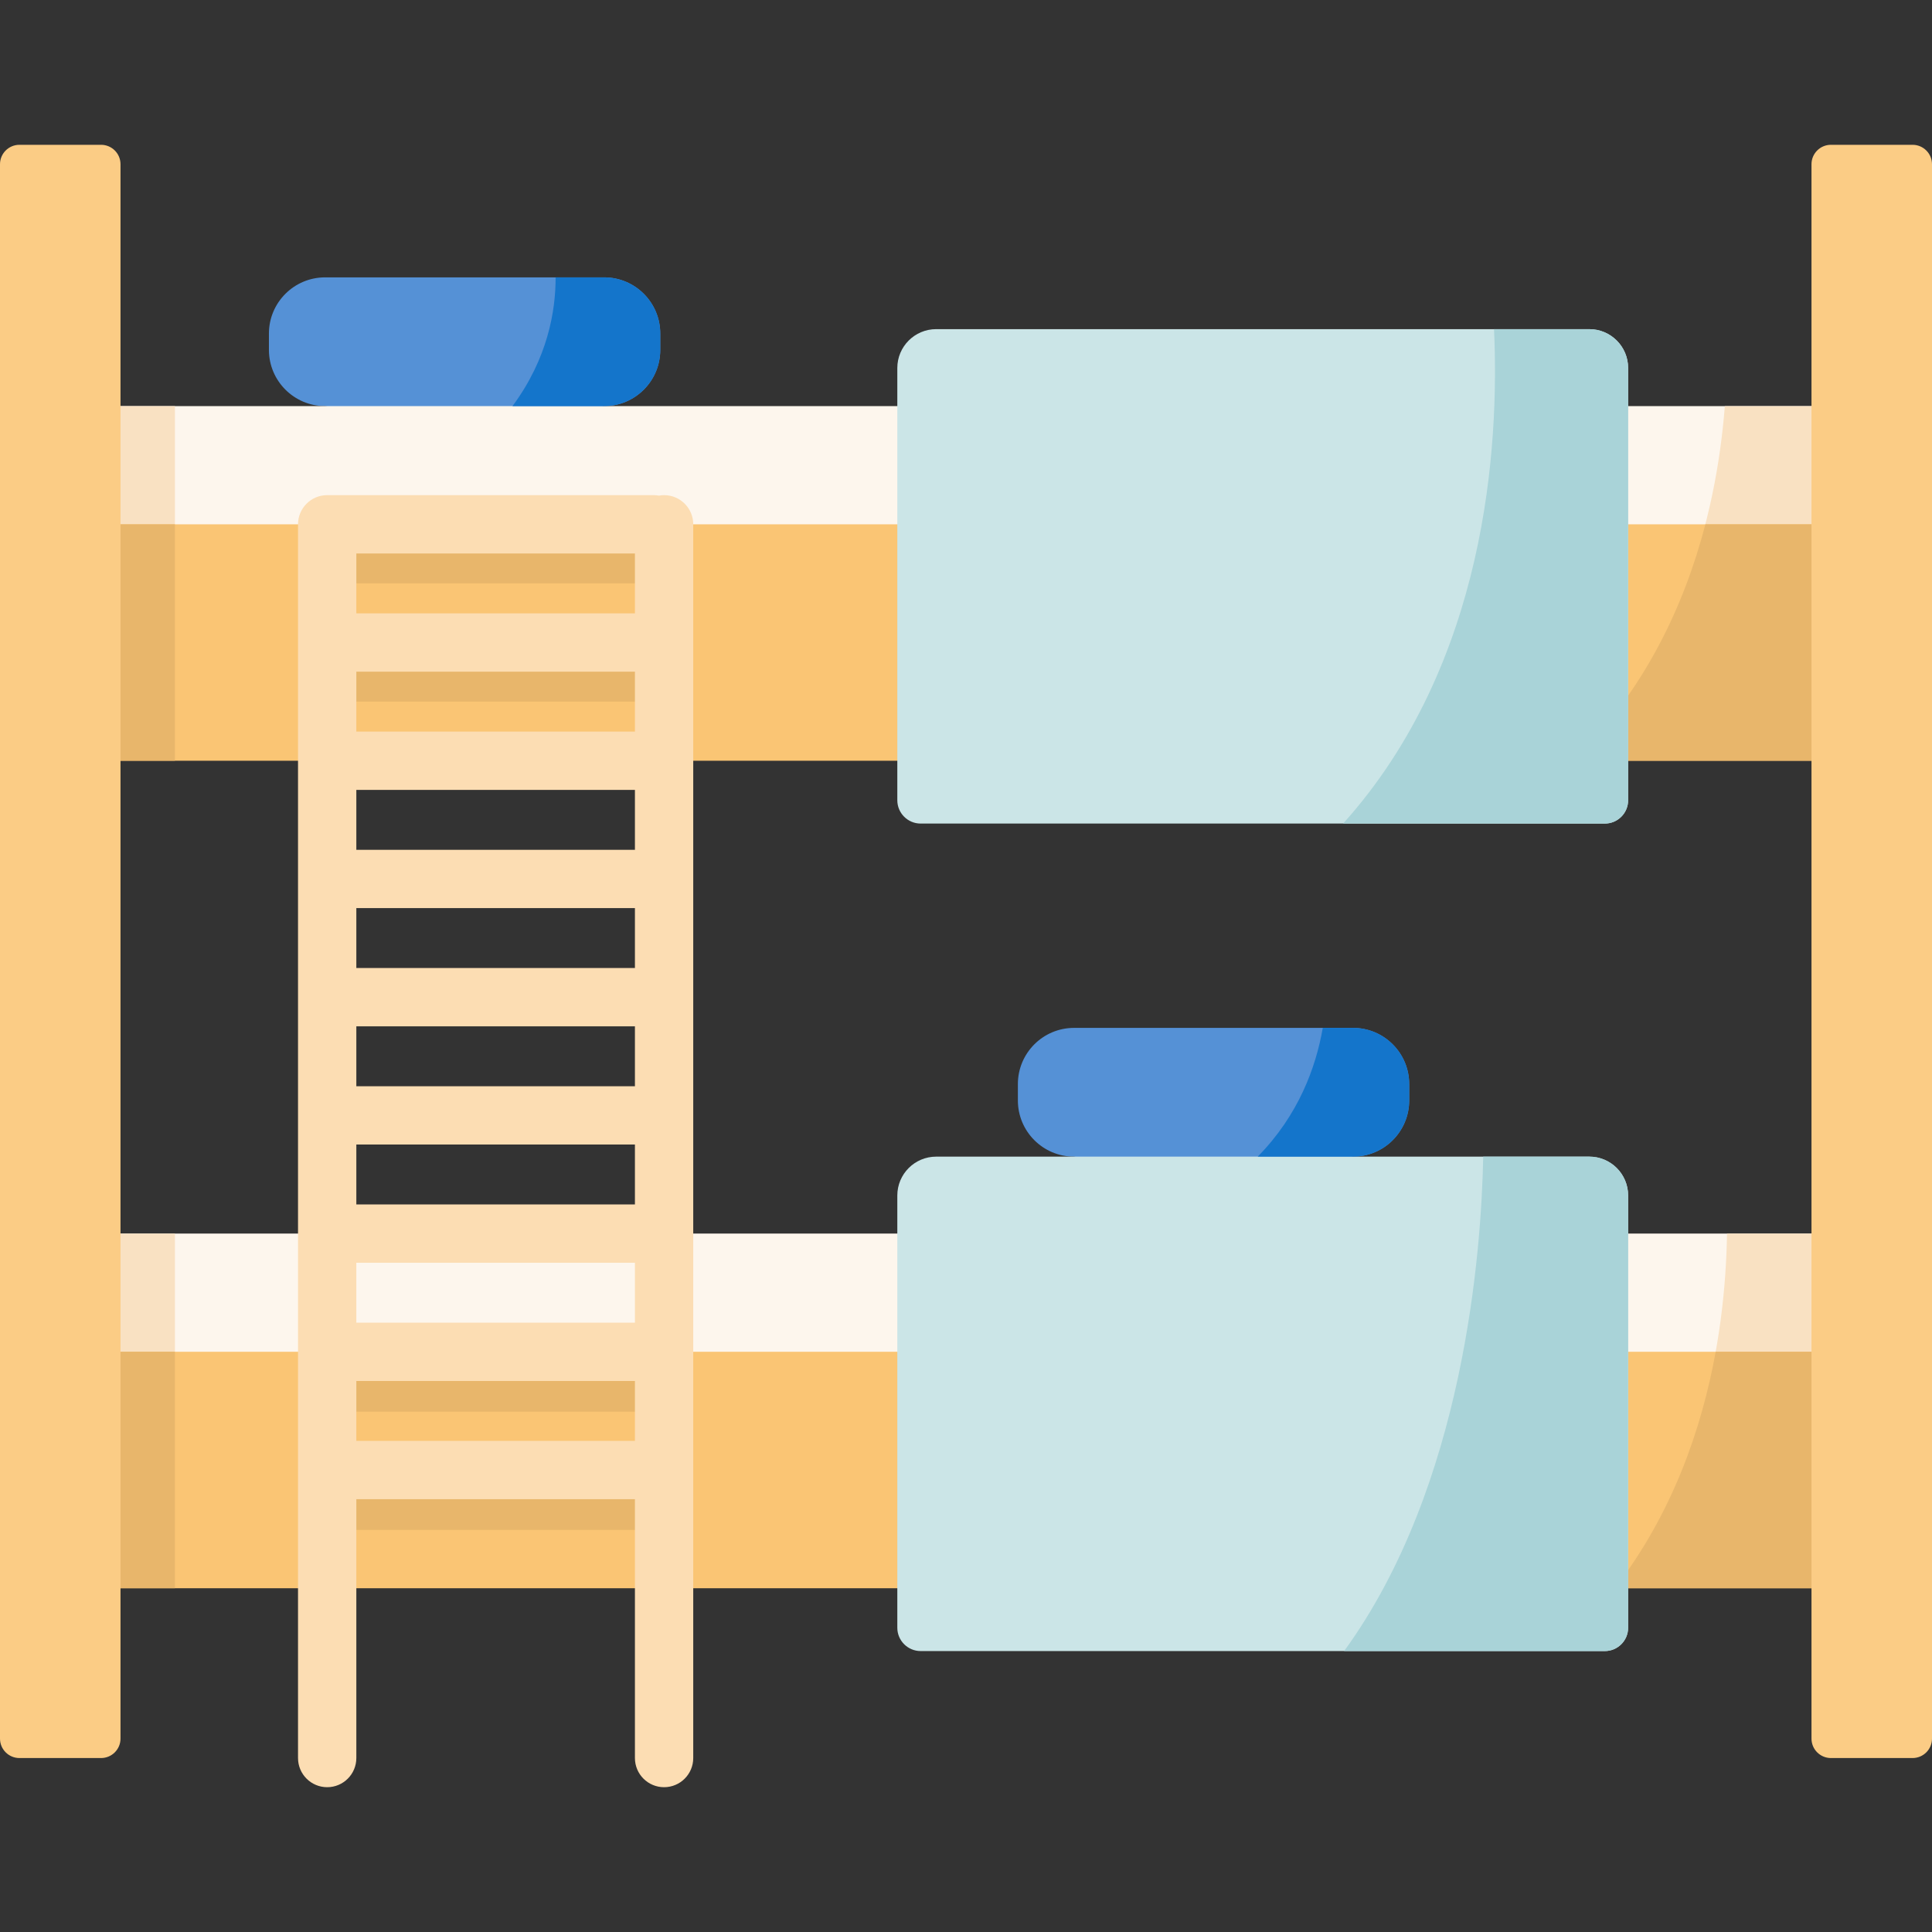 <svg id="Capa_1" enable-background="new 0 0 512 512" height="512" viewBox="0 0 512 512" width="512" xmlns="http://www.w3.org/2000/svg"><rect x="0" y="0" width="512" height="512" fill="#333333" stroke="none"/><g><g><path d="m174.976 88.39v4.337c0 8.221-6.665 14.896-14.886 14.896l-36.968 6.181-36.958-6.181c-8.221 0-14.896-6.676-14.896-14.896v-4.337c0-8.221 6.676-14.886 14.896-14.886h73.926c8.221-.001 14.886 6.665 14.886 14.886z" fill="#5591d6"/><g fill="#fdf6ed"><path d="m22.149 107.623h230.761v49.109h-230.761z"/><path d="m416.365 107.623h73.486v49.109h-73.486z"/></g><path d="m22.149 107.623h24.209v49.109h-24.209z" fill="#f9e1c2"/><path d="m489.851 107.623v49.109h-43.68c6.706-17.05 9.756-34.212 10.93-49.109z" fill="#f9e1c2"/><g fill="#fac574"><path d="m22.149 138.951h230.761v62.656h-230.761z"/><path d="m416.365 138.951h73.486v62.656h-73.486z"/></g><g fill="#e8b66b"><path d="m89.111 138.746h85.866v15.855h-85.866z"/><path d="m89.111 170.074h85.866v15.855h-85.866z"/><path d="m22.149 138.951h24.209v62.656h-24.209z"/><path d="m489.851 138.951v62.656h-72.885c18.986-18.801 29.422-41.3 34.975-62.656z"/></g><path d="m431.471 97.527v114.546c0 3.41-2.761 6.181-6.181 6.181h-181.312c-3.41 0-6.181-2.771-6.181-6.181v-114.546c0-5.687 4.615-10.302 10.302-10.302h173.071c5.696 0 10.301 4.616 10.301 10.302z" fill="#cbe5e7"/><path d="m431.471 97.527v114.546c0 3.41-2.761 6.181-6.181 6.181h-69.352c38.055-42.31 41.413-100.134 39.992-131.029h25.239c5.697 0 10.302 4.616 10.302 10.302z" fill="#a9d3d8"/></g><g><g fill="#fdf6ed"><path d="m416.365 326.907h73.486v49.119h-73.486z"/><path d="m22.149 326.907h230.761v49.119h-230.761z"/></g><path d="m22.149 326.907h24.209v49.119h-24.209z" fill="#f9e1c2"/><path d="m489.851 326.907v49.119h-39.394c5.275-17.812 6.995-35.098 7.222-49.119z" fill="#f9e1c2"/><g fill="#fac574"><path d="m22.149 358.235h230.761v62.666h-230.761z"/><path d="m416.365 358.235h73.486v62.666h-73.486z"/></g><g fill="#e8b66b"><path d="m89.111 358.256h85.866v15.855h-85.866z"/><path d="m89.111 389.584h85.866v15.855h-85.866z"/><path d="m22.149 358.235h24.209v62.666h-24.209z"/><path d="m489.851 358.235v62.666h-61.893c15.278-19.852 23.014-42.279 26.713-62.666z"/></g><path d="m358.562 306.519-36.961 6.181-36.961-6.181c-8.224 0-14.891-6.667-14.891-14.891v-4.336c0-8.224 6.667-14.891 14.891-14.891h73.922c8.224 0 14.891 6.667 14.891 14.891v4.336c0 8.224-6.667 14.891-14.891 14.891z" fill="#5591d6"/><path d="m431.471 316.822v114.546c0 3.41-2.761 6.181-6.181 6.181h-181.312c-3.41 0-6.181-2.771-6.181-6.181v-114.546c0-5.687 4.615-10.302 10.302-10.302h173.071c5.696 0 10.301 4.615 10.301 10.302z" fill="#cbe5e7"/><path d="m431.471 316.822v114.546c0 3.41-2.761 6.181-6.181 6.181h-69.084c31.853-43.803 36.386-106.088 36.86-131.029h28.103c5.697 0 10.302 4.615 10.302 10.302z" fill="#a9d3d8"/></g><g fill="#fbcc85"><path d="m26.785 465.899h-21.634c-2.845 0-5.151-2.306-5.151-5.151v-417.223c0-2.845 2.306-5.151 5.151-5.151h21.634c2.845 0 5.151 2.306 5.151 5.151v417.223c0 2.845-2.307 5.151-5.151 5.151z"/><path d="m506.849 465.899h-21.634c-2.845 0-5.151-2.306-5.151-5.151v-417.223c0-2.845 2.306-5.151 5.151-5.151h21.634c2.845 0 5.151 2.306 5.151 5.151v417.223c0 2.845-2.306 5.151-5.151 5.151z"/></g><g><path d="m373.451 287.287v4.337c0 8.231-6.665 14.896-14.886 14.896h-25.26c10.868-11.023 15.442-23.756 17.245-34.12h8.015c8.221 0 14.886 6.666 14.886 14.887z" fill="#1475cb"/></g><g><path d="m174.976 88.39v4.337c0 8.221-6.665 14.896-14.886 14.896h-24.271c9.364-12.651 11.445-25.291 11.425-34.12h12.846c8.221 0 14.886 6.666 14.886 14.887z" fill="#1475cb"/></g><path d="m175.989 131.22c-.47 0-.927.049-1.374.129-.447-.08-.904-.129-1.374-.129h-86.534c-4.267 0-7.726 3.459-7.726 7.726v326.953c0 4.268 3.459 7.726 7.726 7.726s7.726-3.459 7.726-7.726v-68.6h73.83v68.6c0 4.268 3.459 7.726 7.726 7.726s7.726-3.459 7.726-7.726v-326.952c.001-4.268-3.458-7.727-7.726-7.727zm-7.726 78.11v15.875h-73.83v-15.875zm-73.83-15.453v-15.876h73.83v15.876zm73.83 46.781v15.876h-73.83v-15.876zm0 31.329v15.875h-73.83v-15.875zm0 31.328v15.876h-73.83v-15.876zm0-140.767h-73.83v-15.875h73.83zm-73.83 172.096h73.83v15.875h-73.83zm0 47.203v-15.875h73.83v15.875z" fill="#fcddb3"/></g></svg>